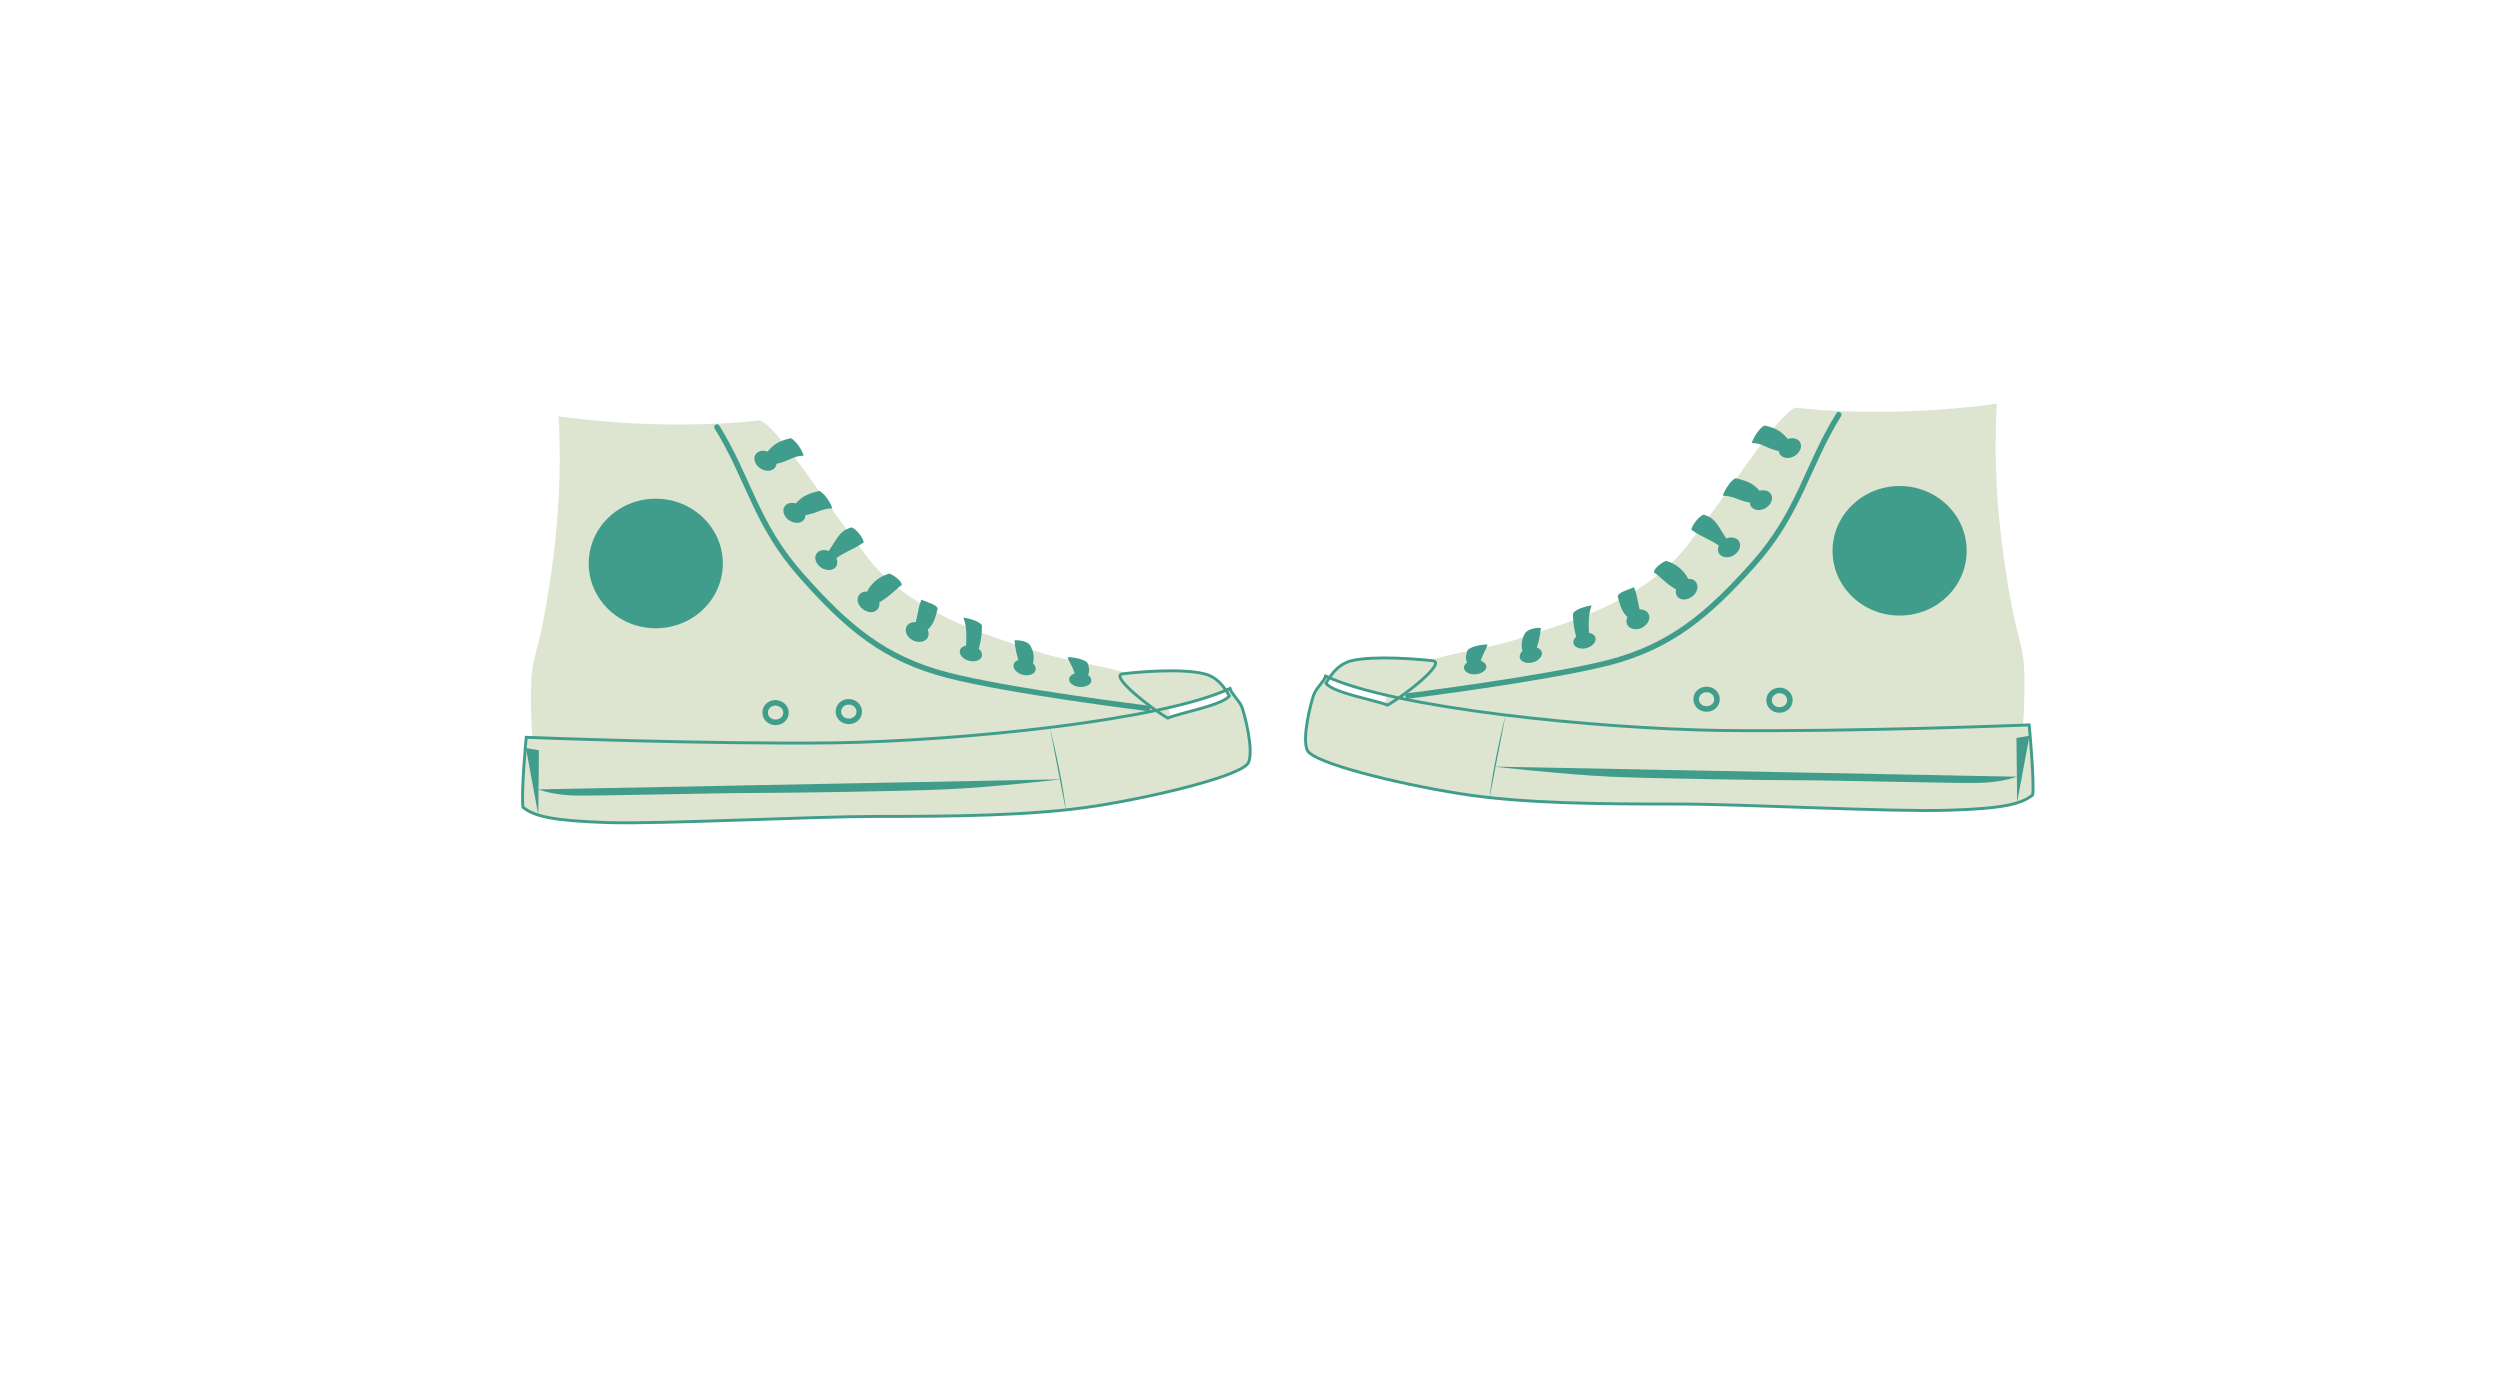 <svg version="1.1" xmlns="http://www.w3.org/2000/svg" viewBox="0 0 768 430" xml:space="preserve"><style>.s0{fill:#DDE4D0;}.s1{fill:#409D8B;}.s2{fill:none;stroke-width:1.7;stroke:#409D8B;}.s3{fill:#DDE4D0;stroke-width:0.9;stroke:#409D8B;}.s4{fill:none;stroke-linecap:round;stroke-width:1.7;stroke:#409D8B;}</style><g transform="translate(-14.342 -221.8)"><path d="M185.9 349.7c0 0 1.8 20.6-2.2 47.9 -3.6 25.3-5.5 24-6.1 32.6 -0.6 8.6 0.6 22.8 0.6 22.8s88.4 2 112.8 0.6c24.4-1.4 82.9-11.4 82.9-11.4s-0.4-7.5-8.4-11.6c-8.1-4.1-23.8-5.5-33-8.8 -9.2-3.3-36.9-10-51.3-28.3 -14.3-18.3-27.2-39.8-33.4-42.6 -5.8 0.8-17.9 1.6-33.2 1.2C199.2 351.6 185.9 349.7 185.9 349.7L185.9 349.7z" fill="#DDE4D0"/><path d="M236.4 394.9c0 11-9.2 19.9-20.6 19.9 -11.4 0-20.6-8.9-20.6-19.9 0-11 9.2-19.9 20.6-19.9C227.1 375 236.4 383.9 236.4 394.9z" fill="#409D8B"/><path d="M255.8 440.7c0 1.7-1.4 3-3.2 3 -1.8 0-3.2-1.3-3.2-3 0-1.7 1.4-3 3.2-3C254.4 437.8 255.8 439.1 255.8 440.7zM278.3 440.4c0 1.7-1.4 3-3.2 3s-3.2-1.3-3.2-3c0-1.7 1.4-3 3.2-3S278.3 438.8 278.3 440.4z" class="s2"/><path d="M252.6 365.2c-0.8 1.4-2.8 1.6-4.5 0.6 -1.7-1-2.5-3-1.7-4.3 0.8-1.4 2.8-1.6 4.5-0.6C252.6 361.9 253.4 363.8 252.6 365.2zM261.5 381.2c-0.8 1.4-2.8 1.6-4.5 0.6 -1.7-1-2.5-3-1.7-4.3 0.8-1.4 2.8-1.6 4.5-0.6C261.5 377.9 262.2 379.8 261.5 381.2zM271.3 395.7c-0.8 1.4-2.8 1.6-4.5 0.6 -1.7-1-2.5-3-1.7-4.3 0.8-1.4 2.8-1.6 4.5-0.6C271.3 392.4 272 394.3 271.3 395.7zM284.2 408.6c-0.8 1.4-2.7 1.7-4.4 0.6 -1.7-1-2.5-3-1.7-4.4 0.8-1.4 2.7-1.7 4.4-0.6C284.2 405.2 285 407.2 284.2 408.6zM299.5 417.3c-0.5 1.5-2.4 2.1-4.3 1.4 -1.9-0.7-3-2.6-2.5-4.1 0.5-1.5 2.4-2.1 4.3-1.4C298.9 413.9 300 415.8 299.5 417.3zM315.9 423.6c-0.5 1.2-2.4 1.7-4.2 1.1 -1.8-0.6-2.9-2.1-2.4-3.3 0.5-1.2 2.4-1.7 4.2-1.1C315.3 420.9 316.4 422.3 315.9 423.6zM332.4 427.9c-0.5 1.2-2.4 1.7-4.2 1.1 -1.8-0.6-2.9-2.1-2.4-3.3 0.5-1.2 2.4-1.7 4.2-1.1C331.8 425.2 332.9 426.7 332.4 427.9zM349.6 431.1c-0.3 1.2-2 1.9-3.9 1.7 -1.9-0.3-3.2-1.4-2.9-2.6 0.3-1.2 2-1.9 3.9-1.7C348.5 428.7 349.8 429.9 349.6 431.1z" fill="#409D8B"/><path d="M392 435.6c-1.8-3.3-4.2-6-7.7-6.8 -7.2-1.8-20.9-0.5-25.1 0 -4.2 0.5 8.8 10.7 13.9 13.6C376.7 440.8 389.8 438.5 392 435.6L392 435.6zM176 448.3c0 0 55.4 2.2 94.7 1.7 39-0.6 100.6-6.9 121.5-16.7 0.6 1.9 2.9 3.7 3.7 5.8 0.9 2.6 3.6 13 2 16.9 -1.6 3.9-27.3 10.3-46.9 13.4 -19.6 3.1-46 3.2-66.8 3.2 -20.8 0-66 2.4-83.3 1.9 -17.3-0.6-22.5-2-25.9-4.7C174.4 465 176 448.3 176 448.3L176 448.3z" class="s3"/><path d="M336.8 445c2.1 8.4 4.4 19.6 5 25.9M175.9 451.6l4 0.7 -0.2 19.8M179.7 464.3c0 0 4.5 1.8 11.7 1.9 7.2 0.1 43.5-0.8 54.6-0.8 9.9 0 45.3-0.5 58.6-1.1 14.4-0.6 35.8-3.1 35.8-3.1" fill="#409D8B"/><path d="M234.6 353c9.8 15.8 11.9 29.9 26 45.7 14 15.8 25.4 25.5 44.8 30.5 19.3 5 61.5 10.2 61.5 10.2" class="s4"/><path d="M248.8 362.1c0.5 1.4 0.8 1.6 1.3 2.5 6.2-0.3 7-2.7 11.1-2.8 -0.2-1.3-2.2-4.5-3.9-5.4C252.7 357.5 251.8 358.5 248.8 362.1L248.8 362.1zM257.4 378c0.5 1.4 1 1.6 1.5 2.4 6.2-0.3 7-2.4 11.1-2.4 -0.2-1.3-2.2-4.5-3.9-5.4C261.6 373.7 260.5 374.4 257.4 378L257.4 378zM268 392.2c0.5 1.4 0.3 1.9 0.8 2.8 5.1-4 7.6-4.2 10.9-6.6 -0.2-1.3-2-3.8-3.7-4.6C271.6 384.9 271.1 388.6 268 392.2L268 392.2zM280.3 405.4c0.5 1.4 0.8 1.6 1.3 2.5 4.6-1 7.7-5.1 9.8-6.4 -0.2-1.3-2.1-2.7-3.7-3.5C283.1 399.1 280.2 403.2 280.3 405.4L280.3 405.4zM294.9 414.9c0.5 1.4 1.1 1.5 2.4 1.8 4.3-2.5 4.3-5.5 5.1-7.9 -0.2-1.3-3.4-2-5-2.8C296 409.5 296.2 412.5 294.9 414.9L294.9 414.9zM310.9 421.9c1 0.6 2.2 0.9 3.6 0.9 1.2-3.5 1.5-6.4 1.5-8.9 -0.7-1.2-3.8-2.1-5.7-2.4C311.5 414.4 311.3 419.2 310.9 421.9L310.9 421.9zM327.8 426.4c1.1 1 1.8 1.2 3.1 0.8 1.8-2.7 0.8-5.8-0.2-7.3 -0.8-1-2.8-1.5-4.7-1.4C326.2 421.2 326.8 423.6 327.8 426.4L327.8 426.4zM344.7 430.2c1.1 1 1.7 0.8 3 0.4 1.6-2 1.4-3.3 0.7-5.2 -0.8-1-4.2-1.8-6.1-1.7C342.7 425.2 344.6 427.4 344.7 430.2L344.7 430.2z" fill="#409D8B"/></g><g transform="translate(-14.342 -221.8)"><path d="M627.8 345.8c0 0-13.4 2-28.7 2.4 -15.3 0.4-27.4-0.4-33.2-1.2 -6.2 2.9-19.1 24.4-33.4 42.6 -14.3 18.3-42 25-51.3 28.3 -9.2 3.3-24.9 4.7-33 8.8 -8.1 4.1-8.4 11.6-8.4 11.6s58.5 10 82.9 11.4c24.4 1.4 112.8-0.6 112.8-0.6s1.2-14.1 0.6-22.8c-0.6-8.6-2.5-7.3-6.1-32.6C626 366.4 627.8 345.8 627.8 345.8L627.8 345.8z" fill="#DDE4D0"/><path d="M597.9 371.1c11.4 0 20.6 8.9 20.6 19.9 0 11-9.2 19.9-20.6 19.9 -11.4 0-20.6-8.9-20.6-19.9C577.3 380.1 586.5 371.1 597.9 371.1z" fill="#409D8B"/><path d="M561 433.9c1.8 0 3.2 1.3 3.2 3 0 1.7-1.4 3-3.2 3 -1.8 0-3.2-1.3-3.2-3C557.8 435.2 559.3 433.9 561 433.9zM538.6 433.6c1.8 0 3.2 1.3 3.2 3 0 1.7-1.4 3-3.2 3 -1.8 0-3.2-1.3-3.2-3C535.4 434.9 536.8 433.6 538.6 433.6z" class="s2"/><path d="M562.8 357c1.7-1 3.7-0.7 4.5 0.6 0.8 1.4 0 3.3-1.7 4.3 -1.7 1-3.7 0.7-4.5-0.6S561.1 358 562.8 357zM553.9 373c1.7-1 3.7-0.7 4.5 0.6 0.8 1.4 0 3.3-1.7 4.3 -1.7 1-3.7 0.7-4.5-0.6C551.5 375.9 552.2 374 553.9 373zM544.1 387.5c1.7-1 3.7-0.7 4.5 0.6 0.8 1.4 0 3.3-1.7 4.3 -1.7 1-3.7 0.7-4.5-0.6C541.6 390.5 542.4 388.6 544.1 387.5zM531.1 400.3c1.7-1.1 3.7-0.8 4.4 0.6 0.8 1.4 0 3.4-1.7 4.4 -1.7 1.1-3.7 0.8-4.4-0.6C528.7 403.4 529.5 401.4 531.1 400.3zM516.6 409.3c1.9-0.7 3.8-0.1 4.3 1.4 0.5 1.5-0.6 3.3-2.5 4.1 -1.9 0.7-3.8 0.1-4.3-1.4C513.6 411.9 514.7 410.1 516.6 409.3zM500.2 416.4c1.8-0.6 3.7-0.1 4.2 1.1 0.5 1.2-0.6 2.7-2.4 3.3 -1.8 0.6-3.7 0.1-4.2-1.1C497.3 418.5 498.4 417 500.2 416.4zM483.7 420.8c1.8-0.6 3.7-0.1 4.2 1.1 0.5 1.2-0.6 2.7-2.4 3.3 -1.8 0.6-3.7 0.1-4.2-1.1C480.8 422.9 481.9 421.4 483.7 420.8zM467 424.6c1.9-0.3 3.6 0.5 3.9 1.7 0.3 1.2-1 2.3-2.9 2.6 -1.9 0.3-3.6-0.5-3.9-1.7C463.8 426 465.2 424.9 467 424.6z" fill="#409D8B"/><path d="M421.7 431.7c2.2 3 15.3 5.2 18.9 6.7 5.2-2.9 18.2-13.1 13.9-13.6 -4.2-0.5-18-1.7-25.1 0C425.9 425.7 423.5 428.4 421.7 431.7L421.7 431.7zM637.7 444.5c0 0 1.6 16.6 1.1 21.5 -3.4 2.7-8.6 4.2-25.9 4.7 -17.3 0.6-62.5-1.9-83.3-1.9 -20.8 0-47.2 0-66.8-3.2 -19.6-3.1-45.4-9.5-46.9-13.4 -1.6-3.9 1.1-14.3 2-16.9 0.8-2.2 3.1-4 3.7-5.8 20.8 9.8 82.4 16.1 121.5 16.7C582.3 446.7 637.7 444.5 637.7 444.5L637.7 444.5z" class="s3"/><path d="M471.9 467.1c0.6-6.3 2.9-17.6 5-25.9M634 468.3l-0.2-19.8 4-0.7M473.2 457.3c0 0 21.4 2.4 35.8 3.1 13.3 0.6 48.8 1.1 58.6 1.1 11.1 0 47.4 1 54.6 0.8 7.2-0.1 11.7-1.9 11.7-1.9" fill="#409D8B"/><path d="M446.9 435.6c0 0 42.1-5.3 61.5-10.2 19.3-5 30.7-14.7 44.8-30.5 14-15.8 16.2-29.9 26-45.7" class="s4"/><path d="M564.9 358.2c-3.1-3.6-3.9-4.6-8.5-5.7 -1.7 0.8-3.6 4.1-3.9 5.4 4.1 0 4.8 2.5 11.1 2.8C564.2 359.9 564.5 359.6 564.9 358.2L564.9 358.2zM556.3 374.1c-3.1-3.6-4.2-4.3-8.8-5.4 -1.7 0.8-3.6 4.1-3.9 5.4 4.1 0 4.9 2.1 11.1 2.4C555.2 375.8 555.8 375.5 556.3 374.1L556.3 374.1zM545.6 388.4c-3.1-3.6-3.5-7.4-8-8.5 -1.7 0.8-3.4 3.3-3.7 4.6 3.3 2.5 5.8 2.7 10.9 6.6C545.4 390.3 545.2 389.8 545.6 388.4L545.6 388.4zM533.4 401.5c0.1-2.1-2.8-6.3-7.3-7.4 -1.7 0.8-3.5 2.2-3.7 3.5 2.1 1.3 5.2 5.4 9.8 6.4C532.6 403.2 532.9 402.9 533.4 401.5L533.4 401.5zM518.8 411.1c-1.3-2.5-1.1-5.5-2.5-8.9 -1.7 0.8-4.8 1.5-5 2.8 0.8 2.4 0.8 5.4 5.1 7.9C517.7 412.6 518.3 412.5 518.8 411.1L518.8 411.1zM502.7 418.1c-0.4-2.8-0.6-7.5 0.6-10.3 -1.9 0.2-5 1.2-5.7 2.4 -0.1 2.5 0.3 5.4 1.5 8.9C500.5 419 501.7 418.7 502.7 418.1L502.7 418.1zM485.9 422.6c0.9-2.8 1.6-5.3 1.8-7.9 -1.9-0.1-3.8 0.4-4.7 1.4 -1 1.4-2 4.6-0.2 7.3C484.2 423.8 484.8 423.5 485.9 422.6L485.9 422.6zM469 426.4c0.1-2.8 2-5 2.3-6.6 -1.9-0.1-5.2 0.7-6.1 1.7 -0.7 1.9-0.9 3.2 0.7 5.2C467.3 427.1 467.9 427.3 469 426.4L469 426.4z" fill="#409D8B"/></g></svg>